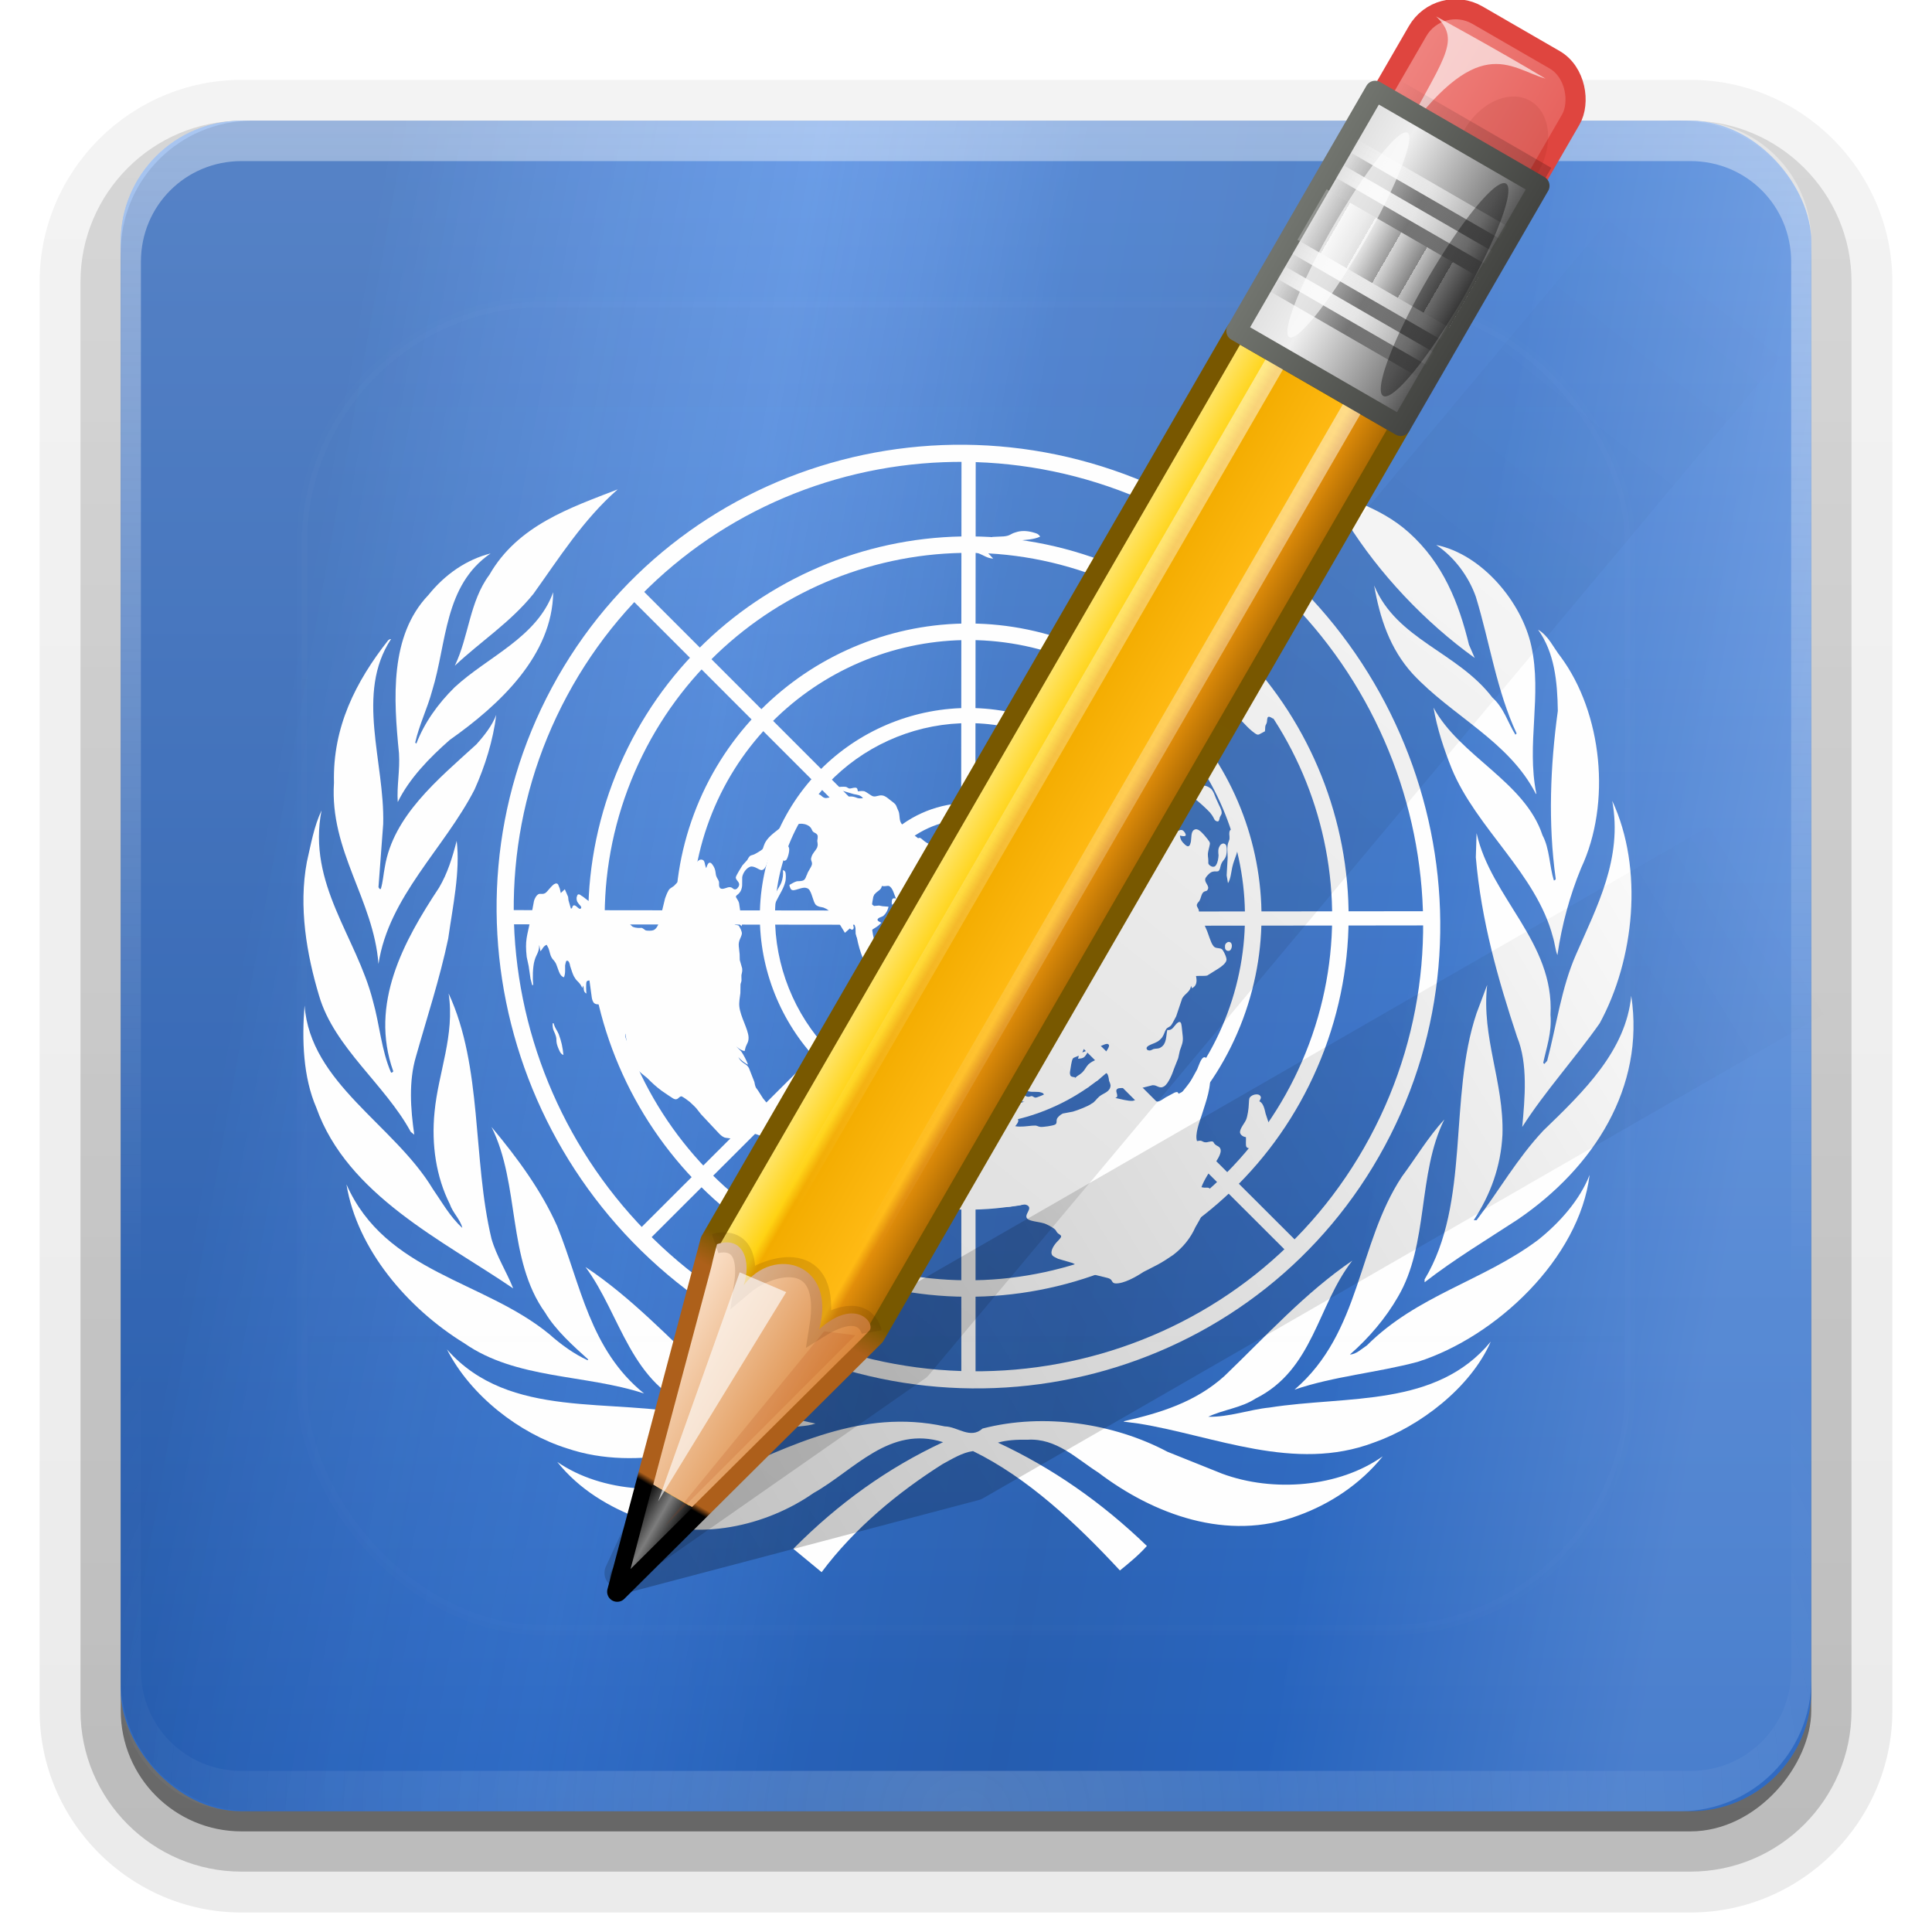 <svg height="96" width="96" xmlns="http://www.w3.org/2000/svg" xmlns:xlink="http://www.w3.org/1999/xlink"><linearGradient id="a"><stop offset="0" stop-color="#fefefe"/><stop offset="1" stop-color="#fefefe" stop-opacity="0"/></linearGradient><linearGradient id="b" gradientUnits="userSpaceOnUse" x1="36.357" x2="36.357" xlink:href="#a" y1="6" y2="63.893"/><filter id="c" color-interpolation-filters="sRGB" height="1.384" width="1.384" x="-.192" y="-.192"><feGaussianBlur stdDeviation="5.28"/></filter><linearGradient id="d" gradientUnits="userSpaceOnUse" x1="48" x2="48" xlink:href="#a" y1="20.221" y2="138.661"/><radialGradient id="e" cx="48" cy="90.172" gradientTransform="matrix(1.157 0 0 .996 -7.551 .197)" gradientUnits="userSpaceOnUse" r="42" xlink:href="#a"/><clipPath id="f"><rect height="84" rx="6" width="84" x="6" y="6"/></clipPath><linearGradient id="g" gradientUnits="userSpaceOnUse" x1="48" x2="48" y1="90" y2="5.988"><stop offset="0" stop-color="#2764bf"/><stop offset="1" stop-color="#71a1e8"/></linearGradient><linearGradient id="h" gradientTransform="matrix(0 .724 -.724 0 94.345 1.655)" gradientUnits="userSpaceOnUse" x1="50.421" x2="68.841" y1="111.186" y2="9.126"><stop offset="0" stop-color="#19407c"/><stop offset=".281" stop-color="#4f87dc" stop-opacity=".506"/><stop offset=".451" stop-color="#2156a4"/><stop offset=".586" stop-color="#1b4789"/><stop offset=".762" stop-color="#1f5bb4"/><stop offset="1" stop-color="#9abaeb" stop-opacity=".98"/></linearGradient><linearGradient id="i" gradientTransform="matrix(1.006 0 0 .994 100 0)" gradientUnits="userSpaceOnUse" x1="45.448" x2="45.448" y1="92.54" y2="7.017"><stop offset="0"/><stop offset="1" stop-opacity=".588"/></linearGradient><linearGradient id="j" gradientTransform="matrix(1.024 0 0 1.012 -1.143 -98.071)" gradientUnits="userSpaceOnUse" x1="32.251" x2="32.251" xlink:href="#i" y1="6.132" y2="90.239"/><linearGradient id="k" gradientTransform="translate(0 -97)" gradientUnits="userSpaceOnUse" x1="32.251" x2="32.251" xlink:href="#i" y1="6.132" y2="90.239"/><linearGradient id="l" gradientUnits="userSpaceOnUse" x1="136.414" x2="149.53" y1="115.494" y2="115.494"><stop offset="0" stop-color="#e6605b"/><stop offset="1" stop-color="#f08682"/></linearGradient><filter id="m" color-interpolation-filters="sRGB" height="1.333" width="1.857" x="-.429" y="-.167"><feGaussianBlur stdDeviation=".552"/></filter><filter id="n" color-interpolation-filters="sRGB" height="1.353" width="1.367" x="-.183" y="-.177"><feGaussianBlur stdDeviation=".659"/></filter><linearGradient id="o" gradientTransform="matrix(1.089 0 0 1 -13.276 0)" gradientUnits="userSpaceOnUse" x1="137.406" x2="148.531" xlink:href="#p" y1="116.469" y2="116.469"/><linearGradient id="p"><stop offset="0"/><stop offset=".7" stop-opacity=".498"/><stop offset="1" stop-opacity="0"/></linearGradient><linearGradient id="q" gradientUnits="userSpaceOnUse" x1="112.267" x2="126.267" y1="60" y2="60"><stop offset="0" stop-color="#945a00"/><stop offset=".25" stop-color="#e28e0a"/><stop offset=".3" stop-color="#ffba14"/><stop offset=".7" stop-color="#f3ac00"/><stop offset=".75" stop-color="#ffd314"/><stop offset="1" stop-color="#ffed94"/></linearGradient><linearGradient id="r" gradientUnits="userSpaceOnUse" x1="119.267" x2="119.267" y1="0" y2="120.018"><stop offset="0"/><stop offset=".066"/><stop offset=".07" stop-color="#ad5f1b"/><stop offset=".191" stop-color="#ad601a"/><stop offset=".21" stop-color="#785800"/><stop offset="1" stop-color="#785700"/></linearGradient><linearGradient id="s" gradientUnits="userSpaceOnUse" x1="117.517" x2="121.079" y1="4.922" y2="4.922"><stop offset="0"/><stop offset=".5" stop-color="#7d7d7d"/><stop offset="1"/></linearGradient><linearGradient id="t" gradientUnits="userSpaceOnUse" x1="113.255" x2="125.262" y1="17.043" y2="17.043"><stop offset="0" stop-color="#da8539"/><stop offset="1" stop-color="#fadfc7"/></linearGradient><linearGradient id="u" gradientTransform="matrix(1 0 0 1.265 -23.733 -54.364)" gradientUnits="userSpaceOnUse" x1="146.106" x2="146.076" xlink:href="#a" y1="118.94" y2="66"/><linearGradient id="v" gradientTransform="matrix(1 0 0 1.265 -29.858 -54.364)" gradientUnits="userSpaceOnUse" x1="146.106" x2="146.076" xlink:href="#a" y1="118.94" y2="66"/><filter id="w" color-interpolation-filters="sRGB" height="1.227" width="1.863" x="-.432" y="-.114"><feGaussianBlur stdDeviation=".739"/></filter><filter id="x" color-interpolation-filters="sRGB" height="1.299" width="2.22" x="-.61" y="-.149"><feGaussianBlur stdDeviation=".778"/></filter><linearGradient id="y" gradientUnits="userSpaceOnUse" x1="136" x2="150" y1="106" y2="106"><stop offset="0" stop-color="#404040"/><stop offset=".2" stop-color="#808080"/><stop offset=".7" stop-color="#efefef"/><stop offset="1" stop-color="#dcdcdc"/></linearGradient><linearGradient id="z" gradientUnits="userSpaceOnUse" x1="136" x2="150" y1="106" y2="106"><stop offset="0" stop-color="#444542"/><stop offset="1" stop-color="#71746e"/></linearGradient><linearGradient id="A" gradientUnits="userSpaceOnUse" spreadMethod="reflect" x1="143" x2="149" xlink:href="#p" y1="100.5" y2="100.5"/><linearGradient id="B" gradientUnits="userSpaceOnUse" spreadMethod="reflect" x1="143" x2="149" xlink:href="#C" y1="101.5" y2="101.5"/><linearGradient id="C"><stop offset="0" stop-color="#fefefe"/><stop offset=".7" stop-color="#fefefe" stop-opacity=".498"/><stop offset="1" stop-color="#fefefe" stop-opacity="0"/></linearGradient><linearGradient id="D" gradientUnits="userSpaceOnUse" spreadMethod="reflect" x1="143" x2="149" xlink:href="#p" y1="102.5" y2="102.5"/><linearGradient id="E" gradientUnits="userSpaceOnUse" spreadMethod="reflect" x1="143" x2="149" xlink:href="#C" y1="103.5" y2="103.5"/><linearGradient id="F" gradientUnits="userSpaceOnUse" spreadMethod="reflect" x1="143" x2="149" xlink:href="#p" y1="108.5" y2="108.5"/><linearGradient id="G" gradientUnits="userSpaceOnUse" spreadMethod="reflect" x1="143" x2="149" xlink:href="#C" y1="109.5" y2="109.5"/><linearGradient id="H" gradientUnits="userSpaceOnUse" spreadMethod="reflect" x1="143" x2="149" xlink:href="#p" y1="110.5" y2="110.5"/><linearGradient id="I" gradientUnits="userSpaceOnUse" spreadMethod="reflect" x1="143" x2="149" xlink:href="#C" y1="111.5" y2="111.5"/><linearGradient id="J" gradientUnits="userSpaceOnUse" spreadMethod="repeat" x1="137" x2="139.031" y1="106" y2="106"><stop offset="0" stop-color="#3d3d3d"/><stop offset="1" stop-color="#fefefe"/></linearGradient><filter id="K" color-interpolation-filters="sRGB" height="1.271" width="3.07" x="-1.035" y="-.136"><feGaussianBlur stdDeviation=".95"/></filter><filter id="L" color-interpolation-filters="sRGB" height="1.275" width="2.867" x="-.933" y="-.138"><feGaussianBlur stdDeviation=".928"/></filter><linearGradient id="M" gradientUnits="userSpaceOnUse" x1="61.295" x2="104.63" xlink:href="#N" y1="121.328" y2="41.347"/><linearGradient id="N"><stop offset="0"/><stop offset="1" stop-opacity="0"/></linearGradient><filter id="O" color-interpolation-filters="sRGB"><feGaussianBlur stdDeviation=".916"/></filter><linearGradient id="P" gradientUnits="userSpaceOnUse" x1="61.295" x2="117.361" xlink:href="#N" y1="121.328" y2="18.868"/><g><g fill="url(#j)"><path d="m12-95.031c-5.511 0-10.031 4.52-10.031 10.031v71c0 5.511 4.52 10.031 10.031 10.031h72c5.511 0 10.031-4.52 10.031-10.031v-71c0-5.511-4.52-10.031-10.031-10.031z" opacity=".08" transform="scale(1 -1)"/><path d="m12-94.031c-4.972 0-9.031 4.06-9.031 9.031v71c0 4.972 4.06 9.031 9.031 9.031h72c4.972 0 9.031-4.06 9.031-9.031v-71c0-4.972-4.06-9.031-9.031-9.031z" opacity=".1" transform="scale(1 -1)"/><path d="m12-93c-4.409 0-8 3.591-8 8v71c0 4.409 3.591 8 8 8h72c4.409 0 8-3.591 8-8v-71c0-4.409-3.591-8-8-8z" opacity=".2" transform="scale(1 -1)"/><rect height="85" opacity=".3" rx="7" transform="scale(1 -1)" width="86" x="5" y="-92"/></g><rect fill="url(#k)" height="84" opacity=".45" rx="6" transform="scale(1 -1)" width="84" x="6" y="-91"/></g><rect fill="url(#g)" height="84" rx="6" width="84" x="6" y="6"/><path d="m12.531 6c-3.611 0-6.531 2.921-6.531 6.531v70.938c0 3.611 2.921 6.531 6.531 6.531h70.938c3.611 0 6.531-2.921 6.531-6.531v-70.938c0-3.611-2.921-6.531-6.531-6.531z" fill="url(#h)" opacity=".3"/><path d="m12 6c-3.324 0-6 2.676-6 6v2 68 2c0 .335.041.651.094.969.049.296.097.597.188.875.01.03.021.064.031.094.099.288.235.547.375.812.145.274.316.536.5.781s.374.473.594.688c.44.428.943.815 1.5 1.094.279.14.573.247.875.344-.256-.1-.487-.236-.719-.375-.007-.004-.024.004-.031 0-.032-.019-.062-.043-.094-.062-.12-.077-.231-.164-.344-.25-.106-.081-.213-.161-.312-.25-.178-.161-.347-.345-.5-.531-.108-.13-.218-.265-.312-.406-.025-.038-.038-.086-.062-.125-.065-.103-.13-.205-.188-.312-.101-.195-.206-.416-.281-.625-.008-.022-.024-.041-.031-.062-.032-.092-.036-.187-.062-.281-.03-.107-.07-.203-.094-.312-.073-.342-.125-.698-.125-1.062v-2-68-2c0-2.782 2.218-5 5-5h2 68 2c2.782 0 5 2.218 5 5v2 68 2c0 .364-.052.721-.125 1.062-.044.207-.088.398-.156.594-.008.022-.023.041-.031.062-.063.174-.138.367-.219.531-.042.083-.079.17-.125.25-.055.097-.127.188-.188.281-.094.141-.205.276-.312.406-.143.174-.303.347-.469.5-.011.01-.02.021-.031.031-.138.126-.285.234-.438.344-.103.073-.204.153-.312.219-.007.004-.024-.004-.031 0-.232.139-.463.275-.719.375.302-.097.596-.204.875-.344.557-.279 1.06-.666 1.5-1.094.22-.214.409-.442.594-.688s.355-.508.5-.781c.14-.265.276-.525.375-.812.01-.031.021-.063.031-.094.09-.278.139-.579.188-.875.052-.318.094-.634.094-.969v-2-68-2c0-3.324-2.676-6-6-6z" fill="url(#b)" opacity=".4"/><path d="m12 90c-3.324 0-6-2.676-6-6v-2-68-2c0-.335.041-.651.094-.969.049-.296.097-.597.188-.875.01-.03.021-.064.031-.094.099-.288.235-.547.375-.812.145-.274.316-.536.5-.781s.374-.473.594-.688c.44-.428.943-.815 1.5-1.094.279-.14.573-.247.875-.344-.256.1-.487.236-.719.375-.007.004-.024-.004-.031 0-.032.019-.062.043-.094.062-.12.077-.231.164-.344.25-.106.081-.213.161-.312.25-.178.161-.347.345-.5.531-.108.13-.218.265-.312.406-.025.038-.038.086-.062.125-.065.103-.13.205-.188.312-.101.195-.206.416-.281.625-.008.022-.024.041-.031.062-.032.092-.036.187-.062.281-.03.107-.07.203-.094.312-.073.342-.125.698-.125 1.062v2 68 2c0 2.782 2.218 5 5 5h2 68 2c2.782 0 5-2.218 5-5v-2-68-2c0-.364-.052-.721-.125-1.062-.044-.207-.088-.398-.156-.594-.008-.022-.023-.041-.031-.062-.063-.174-.138-.367-.219-.531-.042-.083-.079-.17-.125-.25-.055-.097-.127-.188-.188-.281-.094-.141-.205-.276-.312-.406-.143-.174-.303-.347-.469-.5-.011-.01-.02-.021-.031-.031-.138-.126-.285-.234-.438-.344-.103-.073-.204-.153-.312-.219-.007-.004-.024.004-.031 0-.232-.139-.463-.275-.719-.375.302.097.596.204.875.344.557.279 1.06.666 1.5 1.094.22.214.409.442.594.688s.355.508.5.781c.14.265.276.525.375.812.01.031.021.063.031.094.09.278.139.579.188.875.052.318.094.634.094.969v2 68 2c0 3.324-2.676 6-6 6z" fill="url(#e)" opacity=".2"/><g fill="#fefefe" transform="matrix(.187 0 0 .187 -36.029 -6.029)"><path d="m569.386 394.109c-10.774 2.885-22.271 3.813-32.735 7.381 17.723-15.196 16.711-38.708 28.535-56.606 3.767-5.067 6.88-10.379 11.271-15.188-7.192 14.428-4.073 33.146-12.336 47.147-3.181 5.562-7.729 10.957-12.76 15.325 1.644-.061 3.082-1.484 4.527-2.435 13.421-13.393 30.954-17.138 45.472-28.019 5.815-4.634 11.142-10.706 13.698-17.273-2.747 22.22-24.853 43.046-45.672 49.666z"/><path d="m617.735 304.146c-6.566 9.344-14.51 18.042-20.576 27.538.677-7.519 1.567-16.764-1.361-23.886-5.075-15.337-9.534-30.909-10.973-47.741l.198-6.437c3.819 17.189 20.705 29.006 19.64 48.287.387 4.673-1.059 8.646-1.934 12.755l.29.304.761-.853c2.504-9.458 3.768-19.403 7.661-28.228 5.533-12.698 12.442-25.514 9.627-40.846 8.416 18.076 5.866 42.228-3.333 59.105z"/><path d="m607.371 206.758c11.072 15.005 13.499 38.918 5.435 56.13-3.006 7.294-5.129 15.066-6.31 23.14-.563-1.393-.692-3.265-1.195-4.816-4.404-16.848-20.338-28.854-26.891-44.739-2.078-5.194-3.85-10.562-4.832-16.2 7.002 12.95 24.258 19.639 28.961 33.911 1.927 3.609 1.818 8.119 3.014 12 .251 0 .502-.187.502-.441-2.07-14.701-1.438-30.087.557-44.606-.115-7.864-.883-15.493-5.252-21.58 2.802 1.632 4.063 4.768 6.012 7.203z"/><path d="m599.564 203.877c2.908 13.149-1.34 25.955 1.332 39.23l-.1.114c-7.153-14.066-22.34-20.705-32.789-31.963-6.056-6.681-8.688-14.823-10.203-23.444 5.987 14.435 22.144 17.615 31.419 29.779 3.104 2.804 4.116 6.689 6.117 9.869l.327-.316c-5.334-11.387-7.121-24.201-10.843-36.345-1.863-5.262-5.562-10.433-10.523-13.75 12.176 2.488 22.729 15.2 25.263 26.827z"/><path d="m567.012 173.722c9.17 8.207 13.317 18.834 15.995 29.844l1.515 3.497c-13.31-9.572-25.4-22.44-33.899-36.03l-10.38-10.501c9.125 3.869 18.963 6.179 26.77 13.19z"/><path d="m356.806 162.274c-9.2 8.065-15.581 18.266-22.406 27.777-6.118 7.575-13.944 12.57-20.88 19.084 3.744-7.762 3.881-17.033 9.191-24.163 7.557-13.184 21.569-17.822 34.095-22.699z"/><path d="m306.492 190.36c4.475-5.562 10.147-9.428 16.531-11.061-12.396 8.515-11.589 23.775-15.519 36.46-1.253 4.691-3.429 9.013-4.513 13.821l.315.251c2.062-5.436 5.688-10.572 10.212-15.008 8.804-8.127 21.827-13.192 26.142-25.214-.197 16.706-14.134 29.84-27.469 39.229-5.499 4.824-10.802 10.322-13.83 16.524-.297-4.215.623-8.447.323-12.962-1.45-14.584-2.504-31.229 7.807-42.042z"/><path d="m281.412 240.228c-.373-14.778 5.761-26.842 14.404-37.853.251-.125.43-.376.753-.316-9.515 14.459-1.644 32.67-2.077 49.11l-1.255 16.832c.187.122.187.628.628.434.562-1.876.685-3.881 1.061-5.811 2.241-13.577 14.032-23.211 24.331-32.594 2.199-2.454 4.144-4.946 5.273-7.826-.841 6.76-2.96 13.579-5.765 19.831-8.016 15.632-22.823 28.458-25.528 46.354-1.312-17.15-12.989-29.973-11.825-48.162z"/><path d="m274.214 261.243c1.065-4.622 1.88-9.405 3.892-13.646-3.812 19.537 9.329 33.614 13.64 50.549 1.804 6.334 2.245 13.137 4.824 19.08.24.13.449-.121.598-.312-6.418-17.989 2.847-34.706 12.156-48.791 2.264-3.816 3.568-8.066 4.694-12.453.989 8.142-1.069 17.518-2.252 25.971-2.264 10.756-5.643 20.956-8.584 31.393-1.936 6.521-1.427 13.879-.433 20.712l-.933-.745c-6.825-12.586-20.34-22.402-24.354-36.152-3.303-10.962-5.498-23.66-3.249-35.605z"/><path d="m273.598 299.401c1.503 20.708 23.771 31.65 34.094 48.794 2.442 3.508 4.562 7.389 7.825 10.325-.51-2.206-2.568-4.062-3.324-6.322-3.611-7.19-4.928-15.759-4.06-24.449 1-10.577 5.437-20.393 3.743-31.518 9.07 19.557 6.315 43.967 11.387 65.158 1.328 4.635 4.011 8.773 5.769 13.203-18.636-12.692-44.047-24.769-52.314-48.03-3.484-8.021-3.873-17.95-3.119-27.161z"/><path d="m284.729 346.955c10.391 23.506 36.414 25.453 53.862 39.767 3.211 2.846 6.575 5.266 10.2 6.954l.187-.189c-4.006-3.622-8.64-7.747-11.444-12.441-10.212-14.199-6.62-34.09-14.271-49.361 6.952 8.316 13.274 16.961 17.472 26.396 6.243 15.401 8.629 32.797 23.075 44.439-15.634-5.152-33.949-3.713-47.748-13.339-15.066-9.26-28.513-24.966-31.332-42.224z"/><path d="m311.435 390.807c16.66 18.948 43.883 12.625 66.075 17.584 3.135.428 6.004 1.684 9.326 1.174-2.646-1.674-6.316-1.492-9.204-3.014-17.396-6.111-19.947-24.944-29.391-37.643 12.064 8.012 22.207 18.817 33.337 29.288 8 7.008 17.63 10.242 27.776 12.305-2.438.891-5.635.646-8.252 1.332-18.229 4.482-38.48 11.809-57.812 5.25-12.567-3.957-25.533-13.895-31.856-26.276z"/><path d="m537.557 434.973c-18.773 7.006-38.366-.32-53.029-11.439-5.937-3.773-11.17-9.207-18.849-8.727-2.785-.053-5.471.084-7.838.768 14.245 6.629 27.478 15.768 39.576 27.455-2.039 2.328-4.68 4.506-7.167 6.514-11.659-12.562-24.571-24.654-39.028-31.717-2.831.367-5.524 2.07-8.077 3.441-11.77 7.441-23.407 17.014-32.157 28.732l-7.519-6.209c12-12.139 25.273-21.588 39.794-28.338-14.269-4.52-23.582 7.434-34.413 13.514-12.621 8.812-30.772 12.951-46.025 6.871-8.203-3.111-16.15-7.693-22.09-15.141 12.004 8.27 29.882 9.137 43.533 3.766 18.318-7.945 37.354-18.018 59.437-13.201 3.446.06 6.795 3.492 10.051.57 16.413-4.262 34.995-1.332 49.126 6.17l14.564 5.838c13.537 5.006 31.039 3.621 42.643-4.627-5.966 7.426-14.115 12.746-22.531 15.76z"/><path d="m557.675 415.575c-21.078 7.959-42.283-1.811-62.479-5.074l-3.889-.494v-.123c9.657-2.191 19.031-5.066 26.718-12.006 11.321-10.882 21.396-22.083 33.968-30.659-9.323 11.954-10.312 28.969-25.713 36.655-3.812 2.494-8.622 2.936-12.556 4.824 5.609.121 10.745-1.889 16.3-2.451 20.652-3.242 44.278.084 58.767-17.509-5.379 12.259-18.85 22.525-31.115 26.837z"/><path d="m595.973 356.269c-8.324 5.448-16.762 10.501-24.761 16.695v-.761c12.252-20.362 6.263-48.335 13.812-70.744l2.815-7.507c-1.575 13.96 4.488 25.785 4.062 39.793-.426 8.462-3.188 15.965-7.631 22.722h.753c6.003-7.884 10.69-16.269 17.706-23.778 10.89-10.501 21.961-21.269 23.391-35.841 3.698 24.327-9.952 45.648-30.147 59.421z"/></g><g fill="#fefefe" transform="matrix(.187 0 0 .187 -36.029 -6.029)"><g fill-rule="evenodd"><path d="m451.889 398.075h-3.777v-94.822h3.777z"/><path d="m363.176 363.61-2.668-2.673 67.102-66.997 2.668 2.671z"/><path d="m326.367 277.849.004-3.777 94.824.114-.006 3.776z"/><path d="m360.485 191.508 2.671-2.669 67.041 67.06-2.672 2.669z"/><path d="m448.157 153.283 3.777.004-.087 94.823-3.777-.003z"/><path d="m535.297 187.521 2.668 2.673-67.14 66.96-2.668-2.674z"/><path d="m572.965 274.364.007 3.776-94.824.119-.004-3.776z"/><path d="m536.974 361.879-2.668 2.673-67.106-66.993 2.668-2.674z"/><path d="m485.363 181.184c52.227 19.522 78.769 77.75 59.246 129.974-19.522 52.224-77.75 78.766-129.972 59.244-52.226-19.521-78.764-77.748-59.246-129.973 19.523-52.225 77.75-78.765 129.972-59.245zm-1.528 4.095c49.963 18.677 75.355 74.385 56.681 124.348-18.676 49.965-74.387 75.356-124.35 56.68-49.963-18.675-75.355-74.384-56.68-124.348 18.677-49.963 74.386-75.356 124.349-56.68z"/><path d="m477.262 202.861c40.261 15.049 60.718 59.935 45.672 100.194-15.05 40.258-59.938 60.718-100.194 45.67-40.256-15.048-60.718-59.936-45.67-100.194 15.048-40.258 59.936-60.718 100.192-45.669zm-1.536 4.118c37.982 14.198 57.289 56.552 43.091 94.538-14.198 37.986-56.555 57.291-94.537 43.091-37.986-14.198-57.293-56.553-43.093-94.538 14.2-37.986 56.553-57.291 94.539-43.091z"/><path d="m469.402 223.886c28.655 10.71 43.216 42.657 32.507 71.31-10.714 28.652-42.66 43.215-71.311 32.504-28.654-10.711-43.215-42.657-32.504-71.309 10.711-28.652 42.657-43.214 71.307-32.504zm-1.408 3.769c26.573 9.933 40.079 39.561 30.146 66.133-9.935 26.572-39.561 40.076-66.133 30.143-26.572-9.932-40.076-39.56-30.145-66.133 9.933-26.571 39.56-40.076 66.132-30.144z"/><path d="m460.562 247.537c15.598 5.831 23.526 23.221 17.695 38.819-5.831 15.596-23.22 23.524-38.818 17.693-15.598-5.83-23.524-23.22-17.695-38.818 5.832-15.597 23.224-23.524 38.818-17.694zm-1.525 4.077c13.351 4.989 20.132 19.872 15.145 33.219-4.992 13.347-19.871 20.13-33.218 15.141-13.349-4.989-20.132-19.871-15.145-33.219 4.991-13.348 19.875-20.131 33.218-15.141z"/><path d="m508.913 166.207c61.085 33.616 84.27 109.993 51.749 170.482-32.518 60.492-108.49 82.304-169.574 48.689-61.084-33.615-84.27-109.993-51.749-170.483 32.52-60.491 108.489-82.303 169.574-48.688zm-2.138 3.98c58.867 32.395 81.209 105.997 49.868 164.292-31.337 58.293-104.551 79.315-163.416 46.92-58.869-32.396-81.21-105.999-49.87-164.293 31.337-58.294 104.55-79.314 163.417-46.919z"/></g><path d="m523.736 334.4c.071.649-.151 2.246.151 2.613.313.498 1.483.392 1.99.216 1.385-.521 2.763-2.35 3.402-3.722.45-.696.753-1.512.654-2.424l-.969-2.935c-.242-1.029-.567-2.838-1.665-3.266.103-.272.45-.698.409-1.088-.254-1.16-2.191-.855-2.884-.003-.349.426-.25 1.335-.325 1.867-.019 1.054-.314 3.183-.734 4.14-.42.956-1.597 2.244-1.612 3.298.083.779.92 1.23 1.582 1.304zm-64.48-8.142.344.757c.015.13.17.378.303.367.878.842 2.108-1.109.64-1.37-.132.011-.405-.097-.522.045-.257.024-.519.047-.765.201zm.973-1.926c-.594.577-.81.992.155 1.43zm-15.659-11.47c-.954.872-.881.342-1.37.649-.363.293-.06.66-.394 1.216-.103.272-.48.438-.45.698-.087.401.329.626.734.721.534.083 2.093-.055 2.581-.361.481-.438.291-.946.511-1.361.117-.142.348-.425.465-.567.057-.662-1.34-1.457-2.078-.995zm37.6-4.03.14 1.3-.151 1.065c1.415-.259 2.286-.73 3.542-1.238.375-.165 1.124-.496 1.415-.259.417.227.197.639.095.912-.204.543-1.014 1.537-1.362 1.962-1.056 1.145-2.614 1.285-3.932 2.454-.708.721-.896 1.394-1.608 2.115-.707.719-1.215.897-1.578 1.192-.348.426-.057.662-.794 1.122l.42-.956c-.401-.097-.924-.049-1.227-.418-.17-.376-.212-.769-.125-1.169.179-.804.341-2.921.807-3.489.117-.142 1.128-.496 1.502-.66l-.174.804c.39-.034 1.037-.093 1.282-.246.637-.189 1.275-1.561 1.608-2.115l-1.763.683c.307-.815 1.177-2.469 1.903-3.06zm-34.856 3.915c-.265 1.208.473.746.919 1.232.288.236.33.626.371 1.018l-1.025.223-.451.696-.579.709 1.76.5c-.881.341-1.415.257-1.979 1.098l2.206-.199c1.442.002 2.524.299 3.883-.481l-.288-.236.394-1.218-.98-.568-.345-.757-1.65-1.955-.548-.214c.465-.567 1.404-1.572.064-1.845l-.662-.072.579-.709c-.795-.059-1.457-.131-2.051.448-.696.85-.715 1.902.382 2.329zm-.768-16.877-.03.921-.303-.367.038 1.572c.231.9 1.241.547 1.472.263.246-.153.318-.687.291-.946-.026-.259-.186-.509-.329-.626-.276-.108-.405-.096-.666-.074l-.084-.779-.39.036zm-107.034 8.29c-.051 1.975.469 1.928.91 3.597.229.899-.132 1.194.583 2.969.344.759.556 1.527 1.377 1.847-.236-2.212-.507-3.5-1.249-5.536-.53-1.266-.935-1.36-1.362-2.901zm179.434-21.617c-.62.318-.84.732-.769 1.381-.06.664.515 1.137 1.15.948.882-.341 1.033-2.588-.382-2.329zm-122.777-.284c-.32.687-.38 1.349.325 1.811-.07-.649.119-1.325-.325-1.811zm38.36.632.433.355c.954-.874 1.158-1.419 1.855-2.269.579-.709.969-.744 1.33-1.039.23-.284.202-.545.289-.946.205-.545.581-.709.484-1.62.046-.792-.471-1.928-1.366-1.717l-.201-.639c-.39.035-1.025.223-1.387.518-.361.296-.176.805-.653 1.242-.579.708-1.589 1.062-1.835 1.215-.376.167-.204.545-.813.994-.852.602-1.414.257-1.919.435-.636.188-1.578 1.192-2.055 1.629-.696.85-.898 1.395-1.19 2.341-.102.271-.32.685-.163.935.157.248.547.212.794.059.505-.176 1.618-.8 2.023-.706.388-.036.546.213.821.32.403.094.663.072.937.178.272.108.575.475.863.711.691.331 1.387-.519 1.591-1.062.102-.272.203-.545.161-.935zm.755-10.053.015.13-.146-.118.131-.012zm1.15.948c.344.758 1.612 1.563 2.331 2.156.246-.153.361-.295.463-.567.32-.686.18-1.988-.513-2.32-.416-.225-.923-.048-1.298.117-.015-.13-.186-.508-.329-.627-1.022-.959-2.301 1.783-.655 1.241zm-5.432-1.745c.876.841.891.97 2.061.865-.178.804-1.219 2.081-2.07 1.5-.56-.344-.617-.865-.889-.972-.418-.225-.45.697-.681.98-.553.969-1.476.921-1.566 2.506l.492-.309c.5 1.007 1.427-.126 2.049-.445-.116.142-.348.427-.449.697-.091.403.343.759.719.592.375-.165.825-.863 1.185-1.158.363-.294.492-.306.868-.472.361-.294.838-.731 1.202-1.026 1.086-.885 1.141-.365 1.521-1.713-.03-.26.087-.402.059-.662-.517-1.136-2.378-.181-2.524-.298l-.808-.191c-.272-.107-.779.07-1.167.105zm6.001-.275-.649.058.172.378c.766-.2 1.285-.247 1.317-1.169-.649.059-.78.07-.84.733zm-40.909 2.487-.602 2.945.269 1.289.541 2.579c.333-.554.931-2.316.991-2.978l.148-1.065c.045-.791.147-1.063-.197-1.821l-.84.732-.051-1.703-.259.022zm42.254-3.397c-.083-.781.06-.662.723-.59l-.009-1.313c-.376.165-.895.212-1.258.507-.579.709-.507 1.36.545 1.396zm-3.86-1.755.445.485c.895-.212 1.183.024 1.99.215l-.316-.498.333-.555c.78-.069.84-.732.511-1.359-.144-.119-.418-.225-.562-.344-1.398-.793-1.531.401-1.864.956zm3.362-.434c.259-.023.521-.046.766-.199.477-.438.208-1.728-.212-1.952-.403-.095-.62.318-.592.578l-.089.403.07.65.057.52zm-41.749 3.221c.463-.567.625-1.501.685-2.164-.867.473-.783 1.253-.685 2.164zm4.602-8.427c.125 1.171-.022 2.235-.431 3.323-.522 1.23-1.783 2.919-2.047 4.125l-.301-.367c-.566.839-.63 2.685-.271 3.572.708-.72.87-1.655 1.305-2.482.857-1.784 2.002-3.332 2.441-5.342.076-.532.182-1.987-.136-2.484-.157-.249-.288-.237-.56-.344zm118.264 3.446c.682-.981.863-2.967 1.124-4.174.617-2.813 1.919-4.112 1.54-7.626-.083-.78-.382-2.33-1.316-2.51-1.457-.131-.859 1.785-.946 2.187.042.391-.061.663-.163.935-.639 1.371-.34 2.92-.317 4.363l-.276 4.754zm-21.032-22.417c.026.26.17.379.329.627.144.119.288.237.432.356.836.45 1.271-.376.953-.875-.154-.249-.688-.332-.949-.308-.258.023-.519.046-.765.2zm19.428-2.269c.125 1.171.595 3.101 1.098 4.106l1.146 2.13 1.354 4.083c.696-.851.326-1.869.099-2.768-.586-1.787-1.431-3.55-2.134-5.194-.488-.876-.844-1.765-1.563-2.357zm-7.179-2.114-.105 1.454-1.775-.629c-.029.924.383 2.332 1.117 3.053l1.426 1.055c1.15.948 2.316 2.026 3.35 3.115.908 1.102.949 1.492 1.264 1.989.288.236.575.474.95.309.246-.153.307-.815.408-1.088l.436-.827c.189-.673-.311-1.679-.64-2.307l-.859-1.893c-.359-.888-.575-1.657-1.177-2.391-1.021-.959-1.801-.89-2.88-1.188zm-36.132 1.796c-.076.533-.121 1.326-.757 1.514-.129.012-.662-.072-.807-.191l-.495 1.49c-.22.413-.628 1.501-.583 1.892-.06.661.848.58 1.31.013.48-.437.541-1.1.874-1.655.537-1.099 1.532-1.583 1.653-2.907l-1.195-.156zm40.253-4.926c.387 1.148.658 1.255 1.291 2.25.329.627.242 1.029 1.006.83-.457-.616-1.732-2.735-2.297-3.079zm-54.459 6.988c-1.457-.131-.496 1.49-.685 2.164-.318.686-1.778 1.737-2.486 1.274-.375.166-.765.201-1.169.105-.401-.096-.689-.332-1.079-.297l-2.07 1.5c-.363.295-.852.602-1.374.648-.386.035-.908.081-1.139.366-.363.294-.019 1.052.155 1.43l.617.865c-1.271.376-1.173 1.287-1.048 2.459.072.65.322 2.992.507 3.501.2.64 1.052 1.22 1.726 1.421.42.227 1.082.297 1.472.263l.091-1.585.39-.034.401 1.278c.129-.013.39-.035.519-.047l1.616.381c.144.118.144.118.288.236.17.378-.147 1.064-.106 1.455.227.898 1.166 1.078 1.945 1.007-.019 1.052.083.781.022 1.443.072.651-.318.686.484 2.059.159.248.488.876.878.841.39-.035 1.2-1.027 2.066-1.499.2.638.215.769.775 1.113l-.189.673 1.476-.92c-.439 2.01-1.275 1.559-2.187 2.823-.322.687-.121 1.325-.311 1.999l.144.118.492-.307.375-.165c1.154-.236.257 1.159.284 1.419.042.391.318.497.59.604l-.609.448.359.888-2.338.21c-1.154.235-2.112 1.109-3.081 1.853l.03.26.401.095-2.24 1.121c.677.201 1.559-.14 2.21-.199.636-.189.519-.045 1.287-.248l.416.227-.076.532 2.854.925c.677.202 1.169-.104 1.589.121.56.344.371 1.018 1.309 1.195 1.079.297 1.934-.304 2.827-.516l-1.056 1.146.488.876 1.271-.376c-.942 1.003-.897.212-2.713.375.416.225 1.654.77 1.93.878.677.203 1.037-.095 1.99.216.806.189 1.786.759 2.047-.449.159.25.318.498.461.617.417.225.678.202 1.083.297.533.084 1.797.889 1.74 1.552-.117.142-.234.284-.348.426-.175-.38-.345-.757-.647-1.124-.745-.854-1.889-.488-2.827-.668l-1.889-.486-1.457-.132c-.791-.06-1.238-.545-2.017-.475-.261.023-.636.188-.605.448.026.259.314.498.458.615.836.45.533.083 1.801.889.704.462.95.309 1.627.511l.692.333c.534.084.636-.189 1.169-.106.257-.022.791.06 1.067.168l-2.255.99-1.729-.238c.344.757.488.876-.091 1.583l-.318-.496c-.348.424-.318.685-.666 1.11l-.579.708c-.102.272-.45.698-.711.721-.39.036-.833-.45-1.124-.687-.56-.345-.821-.322-1.457-.133.477.746.723.592 1.411.923.564.344 2.002 1.529 2.449 2.015-.133.011-.261.023-.363.295-.231.284.022 1.443.325 1.809.288.238.564.344.95.311l-1.547 1.453c.677.2.923.047 1.499.522l-1.298.115-1.714-1.29-1.786-.761c.666.072 1.718.11 2.338-.21 1.113-.625.583-1.89-.28-2.602-.56-.345-.95-.309-1.612-.38-.534-.084-1.355-.405-1.877-.358l-1.415.259.091-.403c-.405-.095-.549-.214-.912.082-.432-.356-.443-.484-.977-.568l.068.649-.59-.604-.057.662c-.318-.498-.333-.626-.878-.84l.439 1.667-.216.414c-.723.59-.715 1.904-.628 2.685.167 1.561-.182 1.987-.314 3.181-.034.921.269 1.289.019 2.626-.072.532-.568 2.021-.787 2.436l-.579.708-.435.827c-.22.415-.579.709-.798 1.124-.205.543.083.781.242 1.029.215.768-.333.554.571 1.657l-.462.566.519-.047c-.291.946.299 1.552 1.192 1.34.636-.189 1.332-1.039 1.521-1.714l.261-.023 1.748 2.865c.303.367.375 1.018.908 1.101.534.084.734-.459.954-.874.231-.284.477-.437.708-.721.322-.685-.31-1.68-.25-2.343.072-.531.435-.827.496-1.489-.098-.91-.776-1.113-1.222-1.599-.447-.484-.5-1.004-.571-1.655-.155-1.433.583-1.892.719-3.086.045-.793-.401-1.277-.458-1.799-.042-.39.045-.791.436-.827.896-.212 1.006.831 1.078 1.48l-.121 1.324c-.072.534-.291.946-.219 1.597.186.509.488.876.658 1.255.303.367.345.759.632.995.272.106.416.223.677.201.272.108.545.213.806.191.636-.189 1.29-1.431 1.896-1.877.363-.297.897-.212 1.287-.248-.219.415-.798 1.124-1.029 1.406-.492.306-1.389.518-1.434 1.311-.276 1.077 1.15.948 1.12 1.869-.06.663-1.067-.167-1.374.649-.435.827.14 1.302.34 1.941.042.39-.174.802-.265 1.206-.549.969-1.01.354-1.749.813-.621.32-1.302 1.3-1.938 1.489-.503.176-.938-.18-1.328-.146-.519.047-.954.876-1.816.165-.878-.842.121-1.324-.095-2.094l-.53-1.266c-.738.46-1.46 1.052-1.218 2.082.359.885 1.222 1.597.772 2.293-.363.295-1.143.365-1.749.814-.738.461-1.506 1.843-1.752 1.998-.363.295-.753.329-1.112.624l-1.306 1.3c-.114.142-.114.142-.231.284l-1.627-.511.098.91c-.651.059-.651.059-1.185-.024-.401-.097-1.196-.155-1.4.388-.22.415.863.711 1.139.817 1.653.772 1.979 2.581 1.271 3.304-.477.435-1.298.115-1.832.032-1.2-.155-3.088-.644-4.269-.668-1.56.138-1.06 1.145-1.362 1.96-.076.533-.568.84-.655 1.241-.118.142-.102.272-.087.403-.015-.13.428 1.538.413 1.408.186.509 1.098.428 1.631.511.673.201.848.581 1.407.925.549.212.795.059 1.302-.117 1.166-.106 2.278.452 4.012-.492.375-.165.738-.459.84-.732.348-.424.174-.804.651-1.241.594-.579 1.749-.814 2.357-1.262.477-.437.133-1.194 1.014-1.536.636-.188 1.34.274 2.222-.068.764-.201 1.589-1.062 2.357-1.262.779-.07 1.264.806 2.346 1.103l4.295.927c.132-.011.405.097.549.216 1.15.946-.507 1.358-1.143 1.548-.507.176-.636.187-1.158.234.147.118.159.248.303.367.549.214 1.873.358 2.354-.08.231-.284.205-.545.163-.935.503-.176.749-.329.954-.874-.042-.39-.216-.768.147-1.063.231-.284.749-.331 1.143-.367-.605-.732-1.097-.426-1.892-.486-.401-.094-.56-.344-.965-.438-.39.036-.749.331-1.298.117-.405-.097-.836-.452-1.237-.547-.42-.225-1.487-.392-1.427-1.054.102-.272.219-.414.477-.437.118-.142.246-.153.378-.167l.186.511c1.385-.519.935.178 2.134.333 1.079.297 2.35-.08 3.447.348.678.2.458.615 1.048 1.218.719.594 1.745.369 2.652.288-.113.142-.245.155-.23.284-.22.415.068.651.345.757.976.57 2.426-.611 1.185-1.156l1.994-.967c-.965-.439-1.442-.002-2.71-.808.651-.059.779-.07 1.257-.507l.075-.533 2.111-1.109c-.669 1.111.084.781.337 1.941.651-.059 1.457.13 2.108.074.507-.178 1.892-.696 2.255-.992.359-.295.45-.696.81-.991l1.503-.661c.609-.448 1.071-1.016 1.536-1.583.23-.284.462-.567.867-.471.545.214.685 1.516.741 2.036.174.378.359.885.401 1.277-.08 1.714-1.881 2.008-2.967 2.893-.723.59-1.275 1.559-2.028 1.89-.969.744-3.743 1.781-5.015 2.157l-2.698.505c-.62.32-1.343.91-1.547 1.453-.205.545.124 1.171-.496 1.489-.621.32-3.205.681-3.868.611-1.067-.168-.708-.464-2.267-.324-1.427.129-2.971.399-4.442.136.23-.284.696-.852.783-1.252.102-.272-.042-.392-.072-.651-.012-.129-.042-.39-.186-.509-.303-.367-1.34-.274-1.729-.239-.897.212-.738.46-2.165.588l-4.794.562c-2.335.208-4.201 1.166-5.109 1.247-.651.059-2.108-.074-2.785-.276-.548-.214-1.124-.688-1.745-.369-.636.189-.84.732-1.589 1.061-.753.332-2.18.46-3.035 1.062-.852.602-.407 1.088-1.404 1.571-.505.178-2.207.198-2.857.257-1.442-.001-2.165.589-3.423 1.096l-1.387.519c-.505.176-1.531.399-1.748.813-.218.413.098.91.14 1.302.042.39-.046.791-.135 1.194-.679.98-2.429 1.794-2.144 3.215.227.899.761.982 1.767 1.811 1.323 1.327 2.312 3.209 3.737 4.263 1.841 1.281 4.505 2.881 6.783 3.333l3.955.17c2.119.203 3.747.715 5.972.645l4.889-.833c1.041-.093 2.584-.363 3.667-.066 1.083.297 1.294 1.067 3.243.891l2.713-.375c.636-.188 1.143-.365 1.832-.032 1.672.901-1.162 2.6.132 3.667.719.592 3.099.772 4.053 1.08.663.072 2.751 1.198 3.198 1.684.287.236.313.498.616.865.299.367.98.568 1.021.959.042.39-.798 1.122-1.029 1.406-.711.721-2.088 2.552-1.312 3.665.303.367 1.124.687 1.544.912l3.788 1.105c1.642.642 1.782 1.943 2.777 2.642.704.463 1.873.357 2.797.407l3.905.963c1.358.405.791 1.243 1.857 1.41 2.252.193 5.708-1.826 7.543-3.041l3.728-1.911c1.491-.791 2.834-1.701 4.178-2.609 2.547-1.936 4.632-4.488 5.896-7.36.436-.827 1.669-2.778 1.745-3.309.174-.804-.663-1.255-.341-1.939.42-.959 2.115-2.293 2.521-3.379.337-.556.238-1.466-.326-1.811-.545-.214-.908.081-1.99-.216.817-2.174 2.297-4.278 3.527-6.229.567-.838 1.581-2.375 1.601-3.426.004-1.183-1.053-1.221-1.495-1.705-.432-.355-.333-.628-.605-.736-.545-.212-1.415.259-1.948.176-.391.034-.678-.202-.95-.308-.42-.225-.924-.049-1.313-.015-.586-1.786.636-5.048 1.234-6.81 1.165-3.783 2.725-7.603 2.16-11.624l-.598-3.099c-.17-.38-.484-.876-.991-.7-.765.201-1.438 2.494-1.756 3.179l-1.756 3.181c-.45.696-.742 1.643-1.336 2.221-.478.438-1.23.767-1.851 1.084-.201-.638-.575-.473-1.082-.295l-2.354 1.262c-.491.307-1.46 1.05-2.111 1.109-.519.047-.821-.32-1.585-.121-.519.047-1.4.39-1.806.293-.533-.083-1.108-.556-1.643-.639-.4-.097-1.169.104-1.544.269-1.299.117-3.331-.49-4.674-.763.246-.153.507-.176.48-.437.189-.673-.848-1.763.424-2.14.129-.011.39-.036.519-.047l2.221-.068 1.288-.246c.662.072.836.451 1.744.369l3.19-.812c1.302-.118 1.827 1.15 3.175.24 1.098-.755 2.131-3.345 2.524-4.562l1.135-2.861.439-2.009c.495-1.491.945-2.188.764-3.879l-.265-2.473c-.113-1.041-.325-1.811-1.396-.794-.828.863-1.12 1.809-2.444 1.665-.352 1.608-.129 3.689-1.733 4.623-.609.448-1.286.246-1.918.435-.379.165-.871.473-1.144.365-.39.034-.677-.203-.719-.592.072-.532.954-.874 1.332-1.039 1.257-.507 1.893-.696 2.819-1.83.563-.84.624-1.502 1.074-2.199.462-.567.867-.473 1.329-1.039.348-.426.987-1.797 1.32-2.352l1.589-4.741c.769-1.383 2.056-1.629 2.393-3.368l.2.64c1.374-.649 1.362-1.962 1.094-3.25.779-.07 2.365.049 3.001-.138l2.947-1.841c.738-.462 1.953-1.359 2.127-2.163.204-.543-.64-2.306-.942-2.673-.155-.248-.299-.367-.575-.473-.678-.202-1.57.01-2.059-.867-.605-.734-1.275-3.301-1.774-4.308-1.075-2.662-1.146-2.13-1.65-3.136-.329-.627-.269-1.29-.341-1.94-.185-.508-.487-.875-.514-1.136-.058-.52.306-.815.654-1.24.549-.97.465-1.75 1.06-2.329.477-.437.896-.211 1.112-.625.799-1.122-1.131-2-.48-3.241.333-.556 1.275-1.559 1.926-1.618.504-.176.924.048 1.427-.127.492-.308.526-1.23.73-1.774.507-1.359 1.302-1.299 1.495-3.155.06-.663.091-1.586-.224-2.083-.605-.735-1.457-.132-1.661.412-.45.696-.352 1.608-.269 2.389-.046.792-.193 1.856-.644 2.553-.549.97-1.673.282-1.99-.214-.155-.249-.053-.52-.083-.782.019-1.053-.284-1.419-.019-2.625.072-.533.567-2.022.413-2.271-.046-.391-1.238-1.728-1.537-2.096-.59-.604-1.653-1.954-2.637-1.339-.867.471-.686 2.164-.848 3.097-.088.402-.266 1.206-.655 1.241-.242.153-.677-.203-.961-.439-.734-.723-1.181-1.208-1.306-2.379.401.095 1.483.393 1.559-.14-.057-.52-.673-1.385-1.195-1.337-.533-.084-.605.448-1.313-.013-.575-.474-1.851-2.593-2.456-3.328-.76-.983-1.895-1.8-3.008-2.357-.674-.201-2.865-1.057-3.474-.607-.246.153-.205.543-.307.814-.144-.117-.288-.236-.545-.213-.938-.178-1.215.897-1.275 1.56.026.26.083.781-.292.946-.378.165-.666-.072-.954-.309-.704-.462-.719-.592-1.669-.901.186.509.371 1.018.686 1.515.764.983 1.282.936 1.161 2.261-1.094-.428-2.331-.973-3.08-1.826l1.011-.354-.027-.259c-.416-.226-1.843-1.28-1.899-1.8-.042-.391.477-.438.436-.828.091-.402-.329-.627-.125-1.171.348-.426 1.101-.756 1.044-1.276-.03-.26-.317-.497-.59-.604-.561-.344-1.556-1.042-2.149-.464-.477.437-.117 1.324-.382 2.53-.405-.094-1.098-.427-1.499-.522-.533-.084-1.154.234-1.847-.097-.953-.309-1.294-1.067-2.115-1.388-1.514-.652-2.785-.274-4.2-.016-.647.058-1.688.151-2.309.469-.492.308-.712.721-.928 1.134-.578.709-1.722 1.074-1.607 2.114.227.9 1.021.96 1.309 1.196l.829 1.635c-.894.211-1.313-.013-2.089.056l-3.077.669c-1.574.011-2.062-.865-3.027-1.304-.545-.214-.935-.179-1.354-.404-.432-.354-.473-.745-.617-.865-.303-.366-1.627-.511-2.017-.476.026.261.042.391-.189.673-.219.415-1.332 1.04-1.851 1.086-.246.153-.651.059-.923-.048l.072-.533c.061-.661-.33-.626-.833-.45-.769.2-1.23.767-1.839 1.216.22-.414.424-.958.772-1.382.477-.437 1.113-.626 1.733-.944l1.964-1.227c.492-.307 1.245-.638 1.604-.933 1.086-.886 1.313-3.664 1.029-5.084-2.009.836-1.476.919-2.834 1.699-.492.307-.753.331-1.127.495-.36.296-.451.698-.538 1.099zm13.782-4.783 1.279.937.976 1.751c.75-.33.852-.602 1.359-.778.245-.153 1.861.227 1.486-.79-.144-.119-.287-.237-.431-.355l-.087.402c-.432-.355-1.007-.83-1.556-1.043-.549-.213-2.381-.18-3.027-.122zm4.397.657c1.816-.163 1.502-.661 2.543-.753.503-.178 1.309.014 1.843.097l-.072.532c1.094.428 1.025-.223 1.832-.033.821.321 1.324 1.328 2.679 1.73.545.215.821.321 1.313.014.313.498.446.486.965.439.06-.662.435-.828.261-1.206-.17-.379-1.54-.913-1.657.412-.462-.617-.216-.77-.386-1.147-.462-.617-1.385-.665-2.021-.477-.269-1.29-.098-.911-1.896-1.8-.563-.344-1.801-.89-2.467-.961-.791-.06-.995.483-1.616.802-.348.426-.753.33-1.112.625-.349.425-.265 1.206-.208 1.727zm27.443-5.748 1.643 1.824c.617.864 1.233 1.729 1.968 2.45.575.474 1.396.795 2.161.595.507-.177 2.039-1.76.787-2.436-.417-.225-1.041.094-1.427.128.03-.922-.026-1.443-.254-2.342-.026-.26-.083-.78-.591-.604-.62.319.11 2.223-.87 1.654l-.416-.225-.432-.355c-.465.566.083.78.53 1.266.575.475 1.018.96 1.104 1.741-1.411-.925-1.494-1.705-2.402-2.806-.587-.604-1.019-.96-1.802-.891zm5.635-1.293c.355.887 1.748 2.865 2.702 3.173-.647-1.124-1.479-2.758-2.702-3.173zm-96.149 9.546c.39-.035.91-.082 1.169-.105l3.387 1.01c.938.179 1.862.228 2.479 1.091-1.688.152-1.328-.144-2.668-.417-1.196-.155-1.559.14-2.482.091-.534-.084-.806-.19-1.211-.285l-3.478.574c-.923-.048-1.124-.687-1.673-.901-.56-.344-1.067-.167-1.559.14-.878.342-1.733.943-2.586 1.546-1.591 1.062-3.426 2.278-4.571 3.826-.796 1.122-.598 1.762-1.395 2.884-.81.992-2.675 1.948-3.936 3.638-.914 1.264-.831 2.044-1.177 2.47-.233.283-1.837 1.216-2.214 1.38-.375.165-.764.2-1.01.354-.361.295-.579.708-.798 1.123l-1.287 1.429c-.333.555-1.684 2.647-1.758 3.18-.032.922 1.455 1.315.67 2.567-.116.141-.231.283-.347.426-.853.602-1.082-.298-1.744-.37-.808-.19-2.009.837-2.729.245-.446-.485-.255-1.159-.31-1.68-.201-.639-.488-.875-.674-1.384-.331-.628-.068-1.834-.988-3.065-.473-.745-1.02-.959-1.441-0l-.307.814c-.515-1.135-.224-2.082-1.162-2.261-1.195-.154-1.561 1.324-2.257 2.174-1.737 2.127-2.026 1.89-3.357 2.928l-1.765 1.867-1.101.756c-.592.579-.986 1.796-1.291 2.612l-1.273 5.238c-.278 1.075-.746 2.827-1.886 3.19-.375.165-1.559.14-1.962.045-.418-.225-.719-.592-1.122-.688-.39.036-1.43.128-2.395-.311-.575-.473-1.336-1.457-1.885-1.668-.547-.216-1.067-.168-1.585-.121-.651.057-1.559.14-2.093.057-1.354-.404-2.229-2.428-2.744-3.564-.185-.509-.53-1.267-.948-1.492-.575-.474-1.27.376-1.947.175-.534-.084-1.714-1.291-2.405-1.624-.144-.119-.577-.473-.821-.32-.259.022-.335.556-.436.827-.019 1.053.271 1.29.873 2.024.144.118.59.604.227.899-.605.448-1.479-1.575-2.161-.594-.103.272-.087.402-.205.543l-.259.024-.628-2.177-.097-.911-.874-2.023-1.071 1.016-.256-1.16-.357-.887c-.201-.639-.719-.592-1.211-.286-.969.745-1.639 1.855-2.244 2.304-.738.461-1.3.117-1.805.293-.621.319-1.056 1.146-1.247 1.82l-.999 5.344c-.865 4.151-1.417 5.12-.94 9.543l.526 2.449.494 3.372.441 1.668.261-.024c-.182-1.691-.128-4.85.352-6.469.469-1.749 1.219-2.08 1.256-4.186l.311 1.682c.709-.723.654-1.243 1.65-1.726.331.626.475.746.688 1.516.201.637.255 1.158.586 1.786.33.626.602.734.918 1.231.303.365.501 1.005.687 1.514.36.888.644 2.309 1.724 2.605.422-.958.297-2.128.312-3.182.102-.272.149-1.063.394-1.217.636-.189.893.971.935 1.36.371 1.018.642 2.309 1.258 3.171.645 1.126 1.152.948 1.996 2.711l.191-.673c.358.887-.092 1.585.888 2.153-.057-.52-.163-2.744.053-3.158.103-.272.492-.307.753-.329l.605 4.412c.055.521.253 1.16.556 1.527.734.723 1.587.119 1.917.747l.513 2.318c.441 1.669 1.056 3.716 1.741 5.23.517 1.137 1.204 2.652 2.082 3.493.303.367.748.854 1.252.675.507-.176.307-.815.394-1.216.076-.532.32-.685.409-1.088.06-.663-.155-1.433.178-1.987-.174.804.099.91.184 1.691.112 1.041.367 2.201.74 3.217.557 1.529.971 2.935 1.904 4.297.619.865 2.043 1.918 2.906 2.63 1.181 1.207 2.344 2.286 3.769 3.339l1.699 1.162 1.411.925c1.253.675 1.385-.521 2.165-.589.405.095 1.828 1.148 2.259 1.504 2.188 2.038 1.468 1.446 2.978 3.281l3.406 3.635c.878.84 1.968 2.452 3.166 2.605l1.198.157c1.34.274 2.838.796 4.238.407.521-.047.882-.341 1.114-.625.347-.426.551-.969 1.071-1.016.533.084 1.773.628 2.319.844 1.383.663 3.342 1.801 4.812 2.062 1.472.263 2.528-.883 2.286-1.913-.371-1.018-1.926-2.061-2.757-3.693-.804-1.372-1.36-2.899-2.28-4.131l-2.111-2.569-1.264-1.989-.617-.864c-.159-.248-.386-1.147-.428-1.539l-1.445-3.68c-.659-1.254-1.96-1.137-2.804-2.9.604.734 1.756 1.682 2.575 2.002-.371-1.018-1.202-2.651-1.82-3.516l-1.322-1.326c.719.592 1.294 1.067 2.232 1.245l.276-1.077c.409-1.088.783-1.252.774-2.565-.108-2.223-2.161-5.455-2.454-8.187-.127-1.171.136-2.376.271-3.57l.036-2.106c-.042-.39.189-.676.265-1.206l-.024-1.443c.176-.804.278-1.077.195-1.858l-.628-2.176-.038-1.574-.225-2.081c-.168-1.561.671-2.293.819-3.357.076-.533-.598-1.918-.888-2.155-.418-.225-1.311-.013-.993-.698.32-.685 1.499.522 1.801.889.378-1.347.091-1.585-.165-2.745l-.494-3.372c-.227-.899-.802-1.373-.846-1.763.089-.402.479-.438.94-1.004.465-.567.655-1.241.715-1.903l.022-2.236c.146-1.064 1.044-2.458 2.188-2.824 1.154-.234 2.333.973 2.982.915.651-.059.969-.744 1.188-1.158l1.499-4.338.261-.024c.645 1.126 1.323 1.327 2.199 2.168l.749.853c.144.118.39-.035.636-.188.462-.567 1.018-2.719.689-3.346-.186-.509-.761-.983-.961-1.622-.042-.391.176-.804.394-1.217.307-.816.468-1.75 1.06-2.329 1.173-1.288 3.512-1.498 4.937-.443.721.592.63.994.933 1.361.446.485 1.095.428 1.309 1.197.028.26-.03.922-.119 1.324.085.781.24 1.029-.065 1.845-.435.827-1.158 1.417-1.451 2.363-.407 1.088.257 1.16.095 2.094-.291.946-1.001 1.667-1.292 2.613-.335.556-.278 1.076-.883 1.524-.492.306-1.287.247-1.805.293-.766.2-1.374.649-1.994.967.026.261.055.52.212.769.215.769.865.71 1.499.522 1.025-.222 2.384-1.002 3.393-.173.876.842 1.143 3.314 1.89 4.166.719.592 1.239.546 2.047.736.547.214.965.439 1.396.794 1.007.829.689 1.515 1.146 2.13.432.354.808.192 1.253.676l1.909 3.112 1.315-1.169c.446.486.967.438 1.025-.224-.042-.39-.253-1.158-.428-1.538.878.842.948 1.493.944 2.675.028.259-.074.532.085.782.055.518.687 1.514 1.118 1.869.562.342.937.178 1.429-.129.45-.696.713-1.903 1.408-2.753.581-.709 1.735-.944 2.778-2.221-.272-.106-1.094-.426-1.007-.829.204-.543.984-.613 1.476-.92.723-.59 1.275-1.56 1.437-2.493l-1.588-.121-.937-.179-1.3.118-1.279-.937-1.847-.097c.318-.685.537-1.1 1.317-1.169.39-.035.937.18 1.183.026.505-.178.448-.698.812-.993.694-.851 1.718-1.074 1.868-2.138 1.067.167 1.3-.116 1.832-.033 1.095.427 1.436 2.367 1.938 3.374-1.355-.404-1.1.755-1.132 1.678.492-.307 1.071-1.015 1.576-1.192l1.703-.021c.39-.035.505-.176.882-.342.895-.211 1.485.393 1.958 1.138.492-.307.464-.567.147-1.064l.649-.059-.371-1.017c-.649.058-.795-.061-.984.613-.56-.343-.56-.343-1.224-.416l.479-.436-.03-.261c-1.108-.557.163-.934.352-1.608.089-.402-.068-.65-.227-.899l1.633-.672c.694-.85 1.285-.246 1.576-1.192 1.34.274.899-1.394 1.911-1.748.244-.153.647-.058.908-.082.375-.165.749-.329 1.127-.495.519-.046.78-.069 1.283-.247.492-.306.942-1.003 1.291-1.428.231-.285.708-.721.81-.994.087-.402-.084-.779-.151-1.431.533.083.923.048 1.268-.376.363-.295.307-.816-.242-1.029-.129.012-.519.047-.647.059l1.793-1.606.352-1.608-.507.177.178-.804-1.431.129c.231-.284.927-1.134 1.158-1.418.609-.449 1.271-.376 1.578-1.193-1.283.247-2.861 1.439-3.671 2.432l-1.264 1.689.076-.532c-1.271.377-1.188 1.158-1.681 1.465l-.246.153c.39-.035-2.221.068-1.816.164-.664-.072-1.383-.664-1.958-1.139-.433-.355-.732-.722-1.224-.415l-2.433-1.883c.23-.284.348-.426.06-.663-.288-.237-.965-.439-1.527-.783-1.009-.829-.961-1.622-1.088-2.792-.109-1.041-.242-1.029-.598-1.917-.172-.379-.201-.639-.503-1.006-.301-.367-1.006-.829-1.438-1.185-.575-.473-1.294-1.066-1.958-1.138-.937-.178-1.66.413-2.469.222-.677-.202-1.554-1.042-2.375-1.363-.534-.084-1.183-.025-1.703.021-.028-.26-.085-.78-.357-.887-.417-.225-1.169.105-1.688.151-.52.046-.692-.332-1.095-.428-.403-.095-2.237-.061-2.469.222-.246.154-.072.532-.045.792zm92.827-13.584c1.063 1.35 2.963 3.15 4.563 3.401-.473-.747-.878-.841-1.453-1.315-.848-.581-2.289-1.766-3.11-2.086zm-10.399-5.241-.329-.627c.549.213 1.098.427 1.412.924.17.378.2.639.242 1.029.083.781 1.449 2.498 2.24 2.557.275.107.261-.022.521-.046l-.67-2.567c-.303-.367-.677-.202-1.123-.687l-2.702-3.174c-.159-.249-.761-.983-.674-1.384.23-.284.882-.342 1.143-.365l-2.475-2.274c-.288-.237-.734-.723-1.241-.546-.504.177-.693.851-.913 1.264-.216.415-.563.839-.522 1.23.186.509.776 1.113 1.076 1.479l2.305 1.895c.59.604.889.972 1.71 1.292zm33.676-.263c-.341-1.94-1.59-3.798-3.054-5.243l-2.305-1.896c-.89-.971-1.851-2.592-3.16-3.789-1.438-1.185-2.52-1.481-3.799-2.418l-2.176-1.907-3.883-3.199c-1.007-.829-2.202-2.167-2.963-3.149-.776-1.113-.557-1.527-1.003-2.012-.303-.367-1.396-.795-1.93-.878l.204-.544-.965-.439c.537-1.099-.216-.769-.977-1.751-.303-.367-.355-.889-.832-1.634-.746-.853-1.741-1.552-2.718-2.12l-4.737-2.597c-1.529-.782-3.619-1.909-5.333-2.018-1.313-.014-2.153.719-3.44.965-1.153.235-3.647.197-4.446 1.319-.81.992 1.219 2.781 1.953 3.504l2.055 2.048c.591.604.761.983 1.362 1.717.579.474 1.699 1.162 2.161 1.777.458.616-.307.816.31 1.68.474.746 1.628 1.693 1.973 2.451.186.509.269 1.29.7 1.646.416.225.908-.083 1.298-.118.636-.188 2.502-1.144 3.062-.799.561.343 2.475 2.273 2.922 2.76.287.236.874.84.787 1.243.071.65-1.976-.086-1.487.79.158.249 1.411.924 1.843 1.28l1.597 1.433 1.854 1.41c.432.356.904 1.101 1.324 1.327.821.32 1.241-.637 1.949-.175 1.381.664 2.372 2.547 3.811 3.731.977.569 1.222.416 2.043.736.692.332 1.14.817 1.843 1.28 1.109.557 1.2.155 2.494 1.222 1.726 1.421 3.194 2.866 4.674 4.441.59.604 2.043 1.918 2.721 2.12.129-.011.257-.022.39-.035l1.487-.79s.133-.013.117-.142c.087-.402.03-.922.117-1.325.091-.402.337-.555.409-1.088.087-.401.004-1.183.378-1.347.379-.166 1.098.427 1.37.534zm-31.7-33.81c-.057-.52-.2-.639-.386-1.147-.776-1.113-1.639-1.823-2.865-2.24-.4-.094-1.611-.38-1.831.033-.333.555 1.078 1.48 1.494 1.706.432.355.98.569 1.412.925.836.45 1.237.545 2.176.724zm-50.879-10.937c1.718.108 2.365.05 4.007.69 1.499.522 2.376 1.363 4.095 1.472l-1.926-2.061 1.098-.755c-.575-.474-.833-.451-1.396-.794-.288-.237-.314-.498-.602-.734-.261.024-.912.082-1.169.105-.768.2-1.4.389-2.282.73-.769.2-1.79.423-1.824 1.346zm7.875-3.597c-.189.673-.825.862-1.434 1.31.144.118.159.249.303.367.42.225 2.554.559 3.088.643 1.313.014 1.358-.778 2.902-1.049l1.934-.305c1.816-.164 4.299-.254 5.918-1.057-.617-.864-1.006-.83-1.957-1.138-1.487-.393-3.073-.513-4.59.017-1.4.389-1.344.909-3.164 1.073l-3.001.138zm-27.587 222.661c-30.334-6.477 6.17 1.285 0 0z"/></g><rect height="66" rx="12" style="opacity:.1;stroke:#fefefe;stroke-width:.5;stroke-linecap:round;clip-path:url(#f);fill:url(#d);filter:url(#c)" width="66" x="15" y="15"/><path d="m118.375 11.031c-.523-.069-1.058-.01-1.562.125-1.006.27-1.886.919-2.438 1.875l-2.062 3.562a1.049 1.049 0 0 0 -.844.531l-9.5 16.469-36 62.344a1.049 1.049 0 0 0 -.094.25l-6.375 24.031a1.049 1.049 0 0 0 1.75 1.031l17.625-17.531a1.049 1.049 0 0 0 .156-.219l36-62.344 9.5-16.469a1.049 1.049 0 0 0 .062-.906l2.094-3.625c1.111-1.925.458-4.419-1.469-5.531l-5.312-3.062c-.479-.277-1.008-.462-1.531-.531z" fill="url(#P)" filter="url(#O)" opacity=".4" transform="matrix(.714 .125 -.125 .714 2.657 -15.448)"/><path d="m118.375 11.031c-.523-.069-1.058-.01-1.562.125-1.006.27-1.886.919-2.438 1.875l-2.062 3.562a1.049 1.049 0 0 0 -.844.531l-9.5 16.469-36 62.344a1.049 1.049 0 0 0 -.094.25l-6.375 24.031a1.049 1.049 0 0 0 1.75 1.031l17.625-17.531a1.049 1.049 0 0 0 .156-.219l36-62.344 9.5-16.469a1.049 1.049 0 0 0 .062-.906l2.094-3.625c1.111-1.925.458-4.419-1.469-5.531l-5.312-3.062c-.479-.277-1.008-.462-1.531-.531z" fill="url(#M)" filter="url(#O)" opacity=".5" transform="matrix(.627 .363 -.363 .627 36.873 -19.139)"/><g transform="matrix(-.628 -.363 .363 -.628 120.291 131.315)"><rect fill="url(#l)" height="16" rx="3" stroke="#df453f" stroke-linejoin="round" stroke-width="1.379" width="12.116" x="136.914" y="107.494"/><path d="m141.245 118.189a1.547 3.977 0 1 1 -3.094 0 1.547 3.977 0 1 1 3.094 0z" fill="#701300" filter="url(#m)" opacity=".3" transform="matrix(1.886 0 0 1 -123.513 -1.945)"/><path d="m146.313 113.125c-.852 9.507-3.938 8.312-6.5 8.938 4.076.062 8.625-.062 8.625-.062-2.438-.562-1.812-2.375-2.125-8.875z" fill="#fefefe" fill-rule="evenodd" filter="url(#n)" opacity=".8"/><path d="m136.412 115.969h12.119v1h-12.119z" fill="url(#o)" opacity=".2"/><g transform="translate(23.733)"><path d="m112.767 24.5 6.5-24 6.5 24v72h-13z" fill="url(#q)" stroke="url(#r)" stroke-linejoin="round" stroke-width="1.379"/><path d="m117.693 8.072 3.143.022-1.582-5.791" fill="url(#s)" fill-rule="evenodd"/><path d="m117.732 8.09-3.768 13.91s-.468 1.653-.698 2.608c-.191.642 1.959 1.611 3.018-1.608 1.215 4.514 5.576 3.438 5.988.011.343 1.701 1.754 2.95 2.989 1.522-.235-.909-.436-1.522-.436-1.522l-4.022-14.921h-3.071z" fill="url(#t)" fill-rule="evenodd"/><path d="m122.373 96.305v-67.217" fill="none" opacity=".5" stroke="url(#u)" stroke-width="1.379"/><path d="m116.248 96.305v-67.217" fill="none" opacity=".5" stroke="url(#v)" stroke-width="1.379"/><path d="m118.704 5.98-4.773 17.899 1.989-.84z" fill="#ac4311" fill-rule="evenodd" filter="url(#w)" opacity=".4"/><path d="m113.079 24.625s1.487 1.765 3.25-1.531c2 5.25 5.169 2.087 5.937-.031 1.375 3.438 3.125 1.438 3.125 1.438" fill="none" opacity=".15" stroke="#4d2600" stroke-width="1.379"/><path d="m144.063 8.937-.375 12.5 3.062-.312z" fill="#fefefe" fill-rule="evenodd" filter="url(#x)" opacity=".8" transform="matrix(1.122 0 0 1.345 -41.703 -4.771)"/></g><path d="m136.5 96.5h13v19h-13z" fill="url(#y)" stroke="url(#z)" stroke-linejoin="round" stroke-width="1.379"/><path d="m137 100h12v1h-12z" fill="url(#A)" opacity=".4"/><path d="m137 101h12v1h-12z" fill="url(#B)" opacity=".6"/><path d="m137 102h12v1h-12z" fill="url(#D)" opacity=".4"/><path d="m137 103h12v1h-12z" fill="url(#E)" opacity=".6"/><path d="m137 108h12v1h-12z" fill="url(#F)" opacity=".4"/><path d="m137 109h12v1h-12z" fill="url(#G)" opacity=".6"/><path d="m137 110h12v1h-12z" fill="url(#H)" opacity=".4"/><path d="m137 111h12v1h-12z" fill="url(#I)" opacity=".6"/><path d="m137 104h12v4h-12z" fill="url(#J)" opacity=".3"/><path d="m140 106.08a1.101 8.397 0 1 1 -2.203 0 1.101 8.397 0 1 1 2.203 0z" filter="url(#K)" opacity=".6" transform="matrix(1.255 0 0 1 -35.754 0)"/><path d="m147.343 106.035a1.193 8.088 0 1 1 -2.386 0 1.193 8.088 0 1 1 2.386 0z" fill="#fefefe" filter="url(#L)" opacity=".8"/></g></svg>